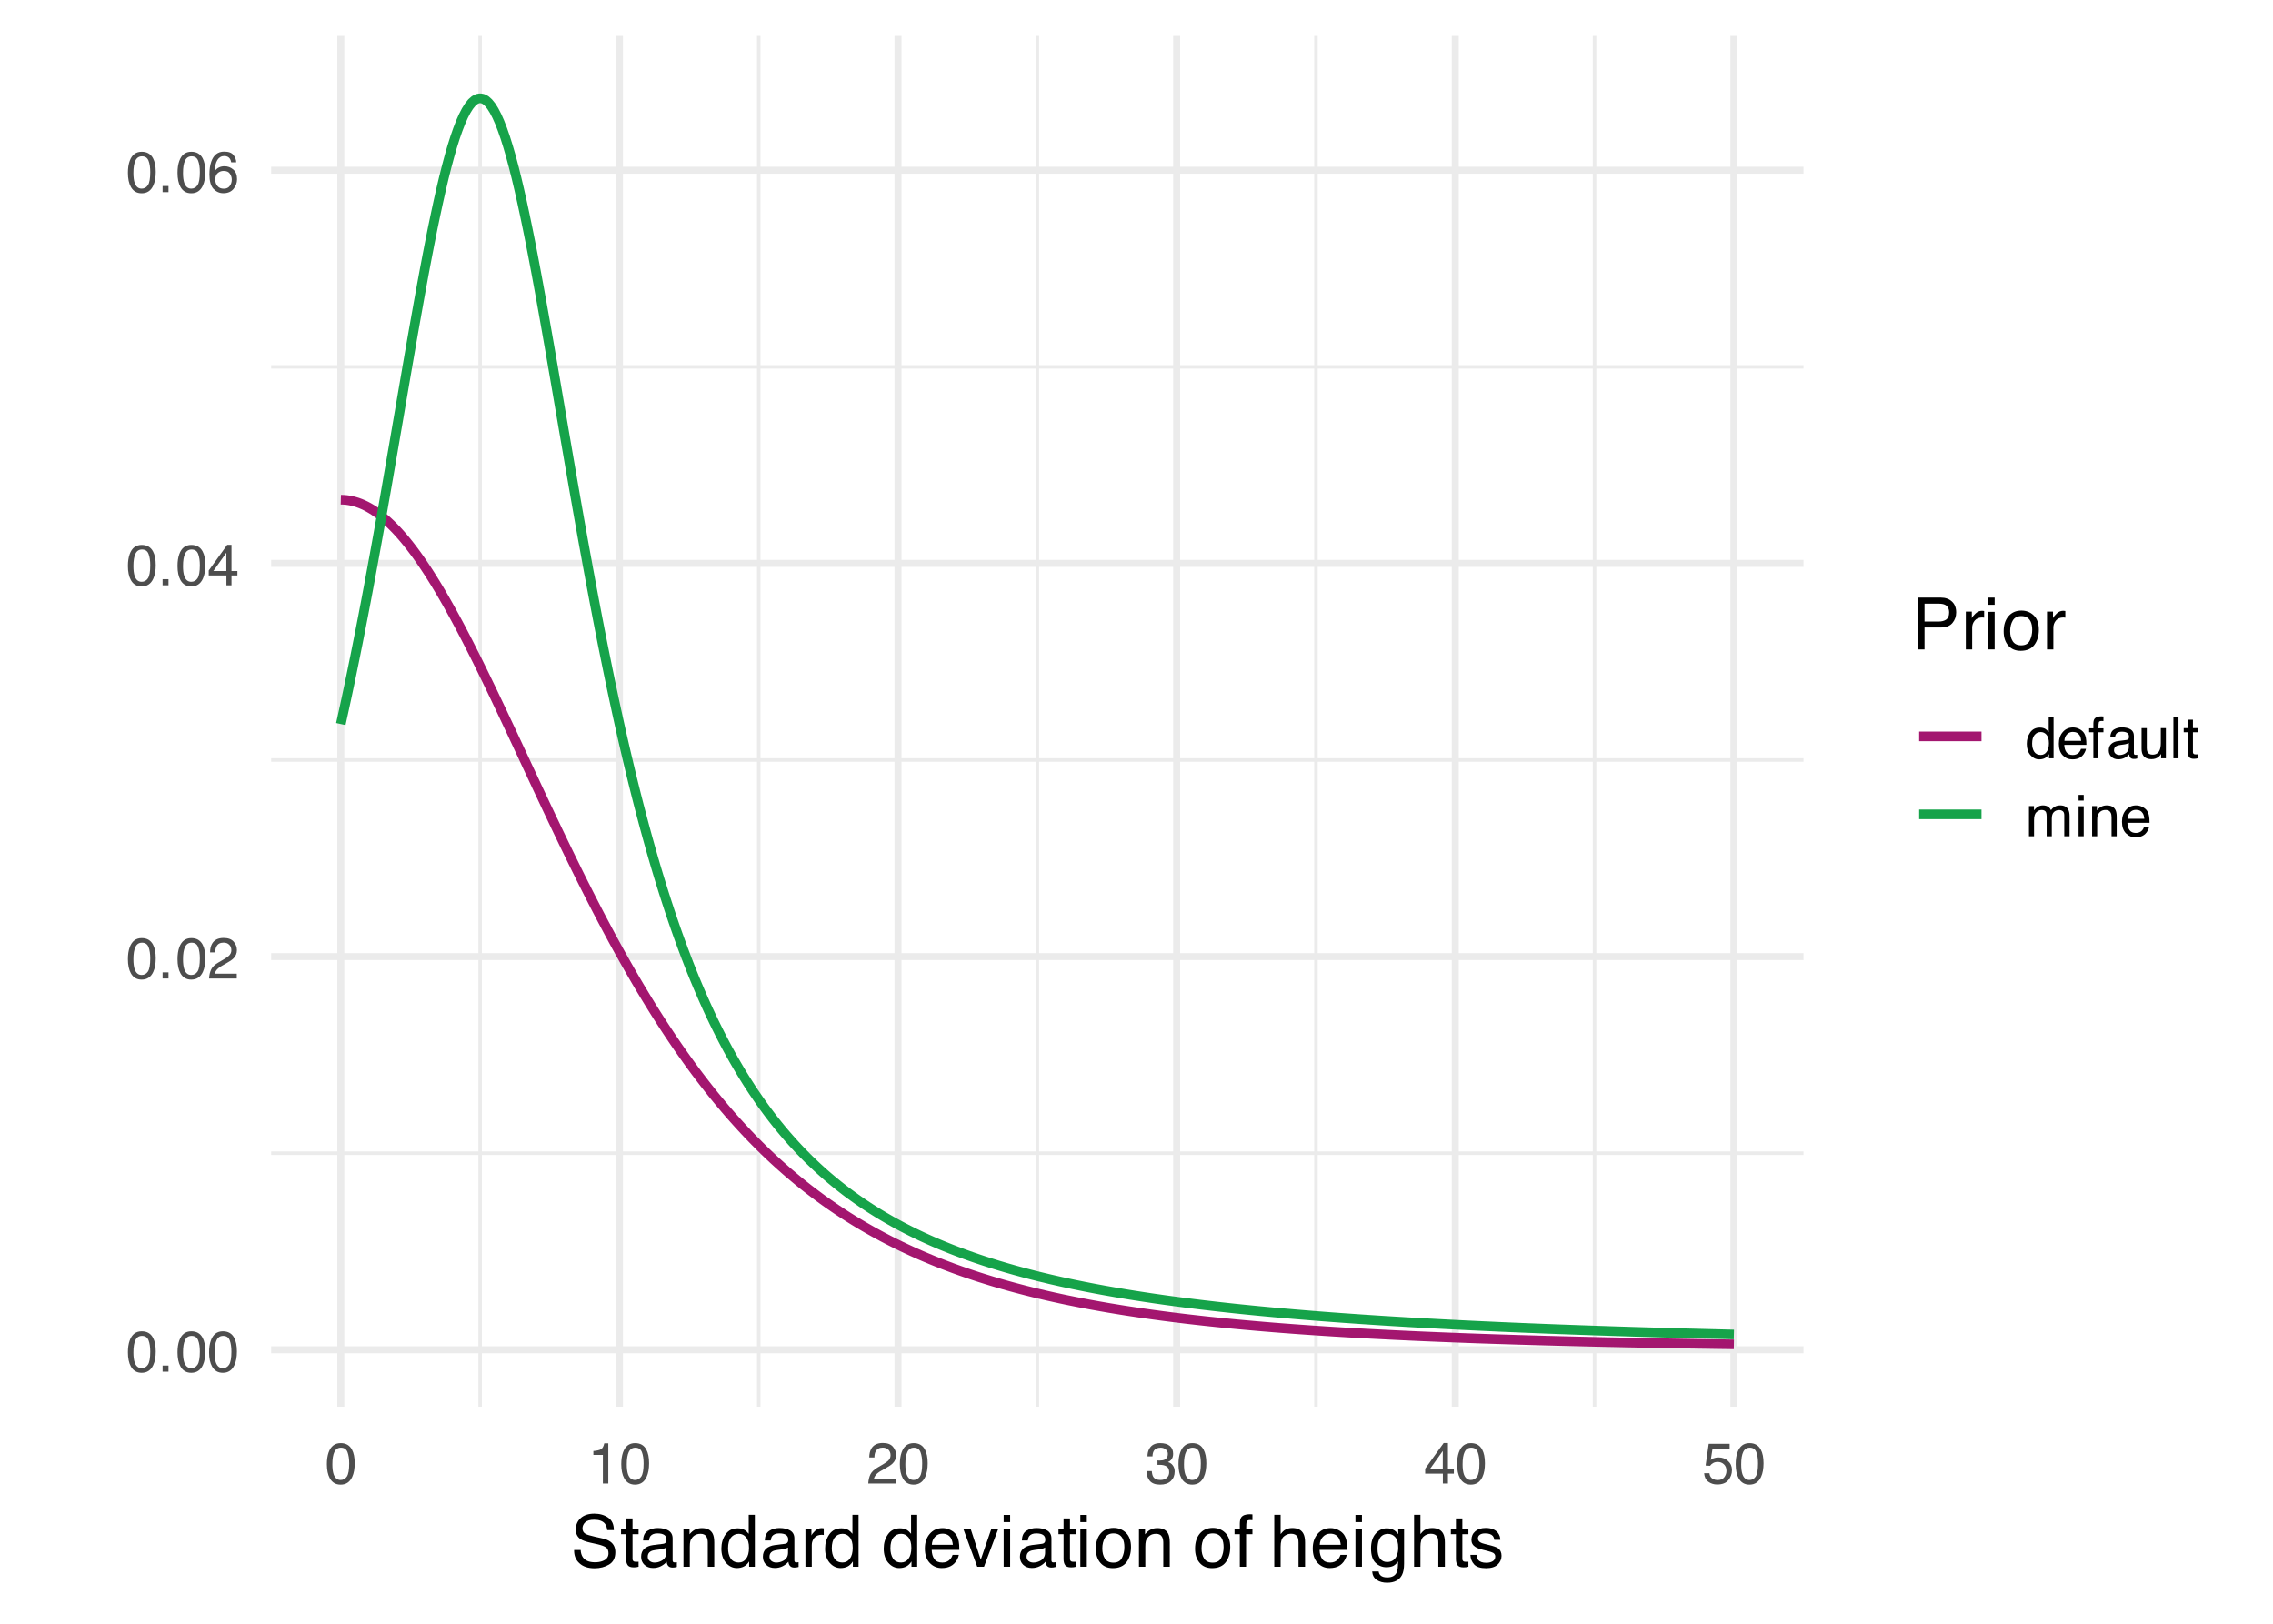 <?xml version="1.0" encoding="UTF-8"?>
<svg xmlns="http://www.w3.org/2000/svg" xmlns:xlink="http://www.w3.org/1999/xlink" width="504" height="360" viewBox="0 0 504 360">
<defs>
<g>
<g id="glyph-0-0">
<path d="M 0.406 0 L 0.406 -9.172 L 7.703 -9.172 L 7.703 0 Z M 6.547 -1.156 L 6.547 -8.031 L 1.562 -8.031 L 1.562 -1.156 Z M 6.547 -1.156 "/>
</g>
<g id="glyph-0-1">
<path d="M 3.469 -8.953 C 4.625 -8.953 5.457 -8.473 5.969 -7.516 C 6.375 -6.773 6.578 -5.766 6.578 -4.484 C 6.578 -3.266 6.395 -2.258 6.031 -1.469 C 5.508 -0.32 4.648 0.25 3.453 0.25 C 2.379 0.25 1.582 -0.219 1.062 -1.156 C 0.625 -1.938 0.406 -2.984 0.406 -4.297 C 0.406 -5.305 0.535 -6.176 0.797 -6.906 C 1.285 -8.27 2.176 -8.953 3.469 -8.953 Z M 3.453 -0.781 C 4.035 -0.781 4.5 -1.035 4.844 -1.547 C 5.188 -2.066 5.359 -3.031 5.359 -4.438 C 5.359 -5.457 5.234 -6.297 4.984 -6.953 C 4.734 -7.609 4.25 -7.938 3.531 -7.938 C 2.863 -7.938 2.379 -7.625 2.078 -7 C 1.773 -6.375 1.625 -5.457 1.625 -4.25 C 1.625 -3.332 1.719 -2.598 1.906 -2.047 C 2.207 -1.203 2.723 -0.781 3.453 -0.781 Z M 3.453 -0.781 "/>
</g>
<g id="glyph-0-2">
<path d="M 1.094 -1.359 L 2.406 -1.359 L 2.406 0 L 1.094 0 Z M 1.094 -1.359 "/>
</g>
<g id="glyph-0-3">
<path d="M 0.406 0 C 0.445 -0.77 0.602 -1.441 0.875 -2.016 C 1.156 -2.586 1.695 -3.102 2.5 -3.562 L 3.703 -4.266 C 4.234 -4.578 4.609 -4.844 4.828 -5.062 C 5.172 -5.406 5.344 -5.801 5.344 -6.25 C 5.344 -6.77 5.188 -7.18 4.875 -7.484 C 4.562 -7.797 4.145 -7.953 3.625 -7.953 C 2.852 -7.953 2.32 -7.66 2.031 -7.078 C 1.863 -6.766 1.773 -6.332 1.766 -5.781 L 0.625 -5.781 C 0.633 -6.551 0.773 -7.18 1.047 -7.672 C 1.535 -8.547 2.395 -8.984 3.625 -8.984 C 4.656 -8.984 5.406 -8.703 5.875 -8.141 C 6.344 -7.586 6.578 -6.973 6.578 -6.297 C 6.578 -5.578 6.328 -4.969 5.828 -4.469 C 5.535 -4.164 5.016 -3.805 4.266 -3.391 L 3.406 -2.906 C 3 -2.688 2.676 -2.473 2.438 -2.266 C 2.02 -1.898 1.758 -1.5 1.656 -1.062 L 6.547 -1.062 L 6.547 0 Z M 0.406 0 "/>
</g>
<g id="glyph-0-4">
<path d="M 4.234 -3.172 L 4.234 -7.219 L 1.359 -3.172 Z M 4.25 0 L 4.25 -2.188 L 0.328 -2.188 L 0.328 -3.281 L 4.422 -8.969 L 5.375 -8.969 L 5.375 -3.172 L 6.688 -3.172 L 6.688 -2.188 L 5.375 -2.188 L 5.375 0 Z M 4.25 0 "/>
</g>
<g id="glyph-0-5">
<path d="M 3.75 -8.984 C 4.75 -8.984 5.441 -8.723 5.828 -8.203 C 6.223 -7.68 6.422 -7.148 6.422 -6.609 L 5.312 -6.609 C 5.25 -6.961 5.145 -7.238 5 -7.438 C 4.727 -7.812 4.316 -8 3.766 -8 C 3.129 -8 2.625 -7.707 2.25 -7.125 C 1.883 -6.539 1.68 -5.707 1.641 -4.625 C 1.898 -5.008 2.227 -5.297 2.625 -5.484 C 2.977 -5.648 3.375 -5.734 3.812 -5.734 C 4.562 -5.734 5.211 -5.492 5.766 -5.016 C 6.328 -4.535 6.609 -3.82 6.609 -2.875 C 6.609 -2.062 6.344 -1.336 5.812 -0.703 C 5.289 -0.078 4.539 0.234 3.562 0.234 C 2.727 0.234 2.004 -0.082 1.391 -0.719 C 0.785 -1.352 0.484 -2.426 0.484 -3.938 C 0.484 -5.039 0.617 -5.984 0.891 -6.766 C 1.41 -8.242 2.363 -8.984 3.75 -8.984 Z M 3.656 -0.766 C 4.25 -0.766 4.691 -0.961 4.984 -1.359 C 5.285 -1.766 5.438 -2.238 5.438 -2.781 C 5.438 -3.238 5.301 -3.672 5.031 -4.078 C 4.77 -4.492 4.297 -4.703 3.609 -4.703 C 3.117 -4.703 2.691 -4.539 2.328 -4.219 C 1.961 -3.906 1.781 -3.426 1.781 -2.781 C 1.781 -2.207 1.945 -1.727 2.281 -1.344 C 2.613 -0.957 3.07 -0.766 3.656 -0.766 Z M 3.656 -0.766 "/>
</g>
<g id="glyph-0-6">
<path d="M 1.219 -6.344 L 1.219 -7.203 C 2.031 -7.273 2.598 -7.406 2.922 -7.594 C 3.242 -7.781 3.484 -8.219 3.641 -8.906 L 4.531 -8.906 L 4.531 0 L 3.328 0 L 3.328 -6.344 Z M 1.219 -6.344 "/>
</g>
<g id="glyph-0-7">
<path d="M 3.328 0.25 C 2.266 0.25 1.492 -0.039 1.016 -0.625 C 0.547 -1.207 0.312 -1.914 0.312 -2.75 L 1.484 -2.75 C 1.535 -2.164 1.645 -1.742 1.812 -1.484 C 2.102 -1.016 2.629 -0.781 3.391 -0.781 C 3.984 -0.781 4.457 -0.938 4.812 -1.25 C 5.164 -1.57 5.344 -1.984 5.344 -2.484 C 5.344 -3.098 5.156 -3.523 4.781 -3.766 C 4.406 -4.016 3.883 -4.141 3.219 -4.141 C 3.133 -4.141 3.055 -4.141 2.984 -4.141 C 2.91 -4.141 2.832 -4.133 2.75 -4.125 L 2.75 -5.125 C 2.863 -5.113 2.957 -5.102 3.031 -5.094 C 3.113 -5.094 3.203 -5.094 3.297 -5.094 C 3.723 -5.094 4.07 -5.16 4.344 -5.297 C 4.812 -5.523 5.047 -5.941 5.047 -6.547 C 5.047 -6.984 4.883 -7.32 4.562 -7.562 C 4.25 -7.812 3.883 -7.938 3.469 -7.938 C 2.719 -7.938 2.195 -7.688 1.906 -7.188 C 1.75 -6.906 1.66 -6.516 1.641 -6.016 L 0.531 -6.016 C 0.531 -6.68 0.664 -7.242 0.938 -7.703 C 1.395 -8.535 2.195 -8.953 3.344 -8.953 C 4.258 -8.953 4.969 -8.75 5.469 -8.344 C 5.969 -7.938 6.219 -7.348 6.219 -6.578 C 6.219 -6.035 6.07 -5.594 5.781 -5.25 C 5.594 -5.039 5.352 -4.875 5.062 -4.75 C 5.531 -4.625 5.895 -4.375 6.156 -4 C 6.426 -3.633 6.562 -3.188 6.562 -2.656 C 6.562 -1.801 6.281 -1.102 5.719 -0.562 C 5.156 -0.02 4.359 0.25 3.328 0.25 Z M 3.328 0.25 "/>
</g>
<g id="glyph-0-8">
<path d="M 1.578 -2.281 C 1.648 -1.633 1.945 -1.191 2.469 -0.953 C 2.738 -0.828 3.051 -0.766 3.406 -0.766 C 4.07 -0.766 4.562 -0.973 4.875 -1.391 C 5.195 -1.816 5.359 -2.289 5.359 -2.812 C 5.359 -3.438 5.164 -3.922 4.781 -4.266 C 4.406 -4.609 3.953 -4.781 3.422 -4.781 C 3.035 -4.781 2.703 -4.703 2.422 -4.547 C 2.141 -4.398 1.906 -4.191 1.719 -3.922 L 0.734 -3.984 L 1.422 -8.797 L 6.062 -8.797 L 6.062 -7.703 L 2.266 -7.703 L 1.875 -5.219 C 2.082 -5.383 2.281 -5.504 2.469 -5.578 C 2.801 -5.711 3.188 -5.781 3.625 -5.781 C 4.445 -5.781 5.145 -5.516 5.719 -4.984 C 6.289 -4.461 6.578 -3.797 6.578 -2.984 C 6.578 -2.141 6.312 -1.395 5.781 -0.75 C 5.258 -0.102 4.426 0.219 3.281 0.219 C 2.551 0.219 1.906 0.016 1.344 -0.391 C 0.789 -0.797 0.477 -1.426 0.406 -2.281 Z M 1.578 -2.281 "/>
</g>
<g id="glyph-0-9">
<path d="M 1.531 -3.266 C 1.531 -2.547 1.68 -1.945 1.984 -1.469 C 2.297 -0.988 2.785 -0.75 3.453 -0.75 C 3.973 -0.75 4.398 -0.973 4.734 -1.422 C 5.078 -1.867 5.25 -2.508 5.25 -3.344 C 5.25 -4.188 5.07 -4.812 4.719 -5.219 C 4.375 -5.625 3.945 -5.828 3.438 -5.828 C 2.875 -5.828 2.414 -5.609 2.062 -5.172 C 1.707 -4.742 1.531 -4.109 1.531 -3.266 Z M 3.234 -6.812 C 3.742 -6.812 4.172 -6.703 4.516 -6.484 C 4.711 -6.359 4.941 -6.141 5.203 -5.828 L 5.203 -9.203 L 6.281 -9.203 L 6.281 0 L 5.266 0 L 5.266 -0.938 C 5.004 -0.52 4.691 -0.219 4.328 -0.031 C 3.973 0.145 3.566 0.234 3.109 0.234 C 2.359 0.234 1.707 -0.078 1.156 -0.703 C 0.613 -1.328 0.344 -2.16 0.344 -3.203 C 0.344 -4.18 0.594 -5.023 1.094 -5.734 C 1.594 -6.453 2.305 -6.812 3.234 -6.812 Z M 3.234 -6.812 "/>
</g>
<g id="glyph-0-10">
<path d="M 3.609 -6.844 C 4.086 -6.844 4.547 -6.727 4.984 -6.5 C 5.43 -6.281 5.773 -5.992 6.016 -5.641 C 6.234 -5.305 6.379 -4.914 6.453 -4.469 C 6.523 -4.156 6.562 -3.66 6.562 -2.984 L 1.656 -2.984 C 1.676 -2.305 1.836 -1.758 2.141 -1.344 C 2.441 -0.938 2.906 -0.734 3.531 -0.734 C 4.113 -0.734 4.582 -0.926 4.938 -1.312 C 5.133 -1.539 5.273 -1.801 5.359 -2.094 L 6.469 -2.094 C 6.438 -1.852 6.336 -1.582 6.172 -1.281 C 6.016 -0.977 5.832 -0.727 5.625 -0.531 C 5.281 -0.195 4.859 0.023 4.359 0.141 C 4.086 0.203 3.781 0.234 3.438 0.234 C 2.602 0.234 1.895 -0.066 1.312 -0.672 C 0.738 -1.273 0.453 -2.125 0.453 -3.219 C 0.453 -4.289 0.742 -5.16 1.328 -5.828 C 1.91 -6.504 2.672 -6.844 3.609 -6.844 Z M 5.406 -3.875 C 5.363 -4.363 5.258 -4.754 5.094 -5.047 C 4.781 -5.586 4.266 -5.859 3.547 -5.859 C 3.023 -5.859 2.586 -5.672 2.234 -5.297 C 1.891 -4.93 1.707 -4.457 1.688 -3.875 Z M 3.5 -6.859 Z M 3.5 -6.859 "/>
</g>
<g id="glyph-0-11">
<path d="M 1.109 -7.703 C 1.117 -8.172 1.195 -8.516 1.344 -8.734 C 1.613 -9.117 2.125 -9.312 2.875 -9.312 C 2.938 -9.312 3.004 -9.305 3.078 -9.297 C 3.16 -9.297 3.25 -9.289 3.344 -9.281 L 3.344 -8.266 C 3.227 -8.266 3.145 -8.266 3.094 -8.266 C 3.039 -8.273 2.988 -8.281 2.938 -8.281 C 2.602 -8.281 2.398 -8.191 2.328 -8.016 C 2.266 -7.836 2.234 -7.383 2.234 -6.656 L 3.344 -6.656 L 3.344 -5.781 L 2.219 -5.781 L 2.219 0 L 1.109 0 L 1.109 -5.781 L 0.172 -5.781 L 0.172 -6.656 L 1.109 -6.656 Z M 1.109 -7.703 "/>
</g>
<g id="glyph-0-12">
<path d="M 1.688 -1.781 C 1.688 -1.457 1.805 -1.203 2.047 -1.016 C 2.285 -0.828 2.566 -0.734 2.891 -0.734 C 3.285 -0.734 3.664 -0.82 4.031 -1 C 4.656 -1.312 4.969 -1.812 4.969 -2.5 L 4.969 -3.406 C 4.832 -3.32 4.656 -3.25 4.438 -3.188 C 4.227 -3.125 4.02 -3.082 3.812 -3.062 L 3.125 -2.969 C 2.719 -2.914 2.41 -2.832 2.203 -2.719 C 1.859 -2.52 1.688 -2.207 1.688 -1.781 Z M 4.406 -4.062 C 4.664 -4.094 4.844 -4.195 4.938 -4.375 C 4.977 -4.477 5 -4.625 5 -4.812 C 5 -5.195 4.863 -5.473 4.594 -5.641 C 4.32 -5.816 3.93 -5.906 3.422 -5.906 C 2.836 -5.906 2.422 -5.75 2.172 -5.438 C 2.035 -5.258 1.945 -5 1.906 -4.656 L 0.859 -4.656 C 0.879 -5.477 1.145 -6.051 1.656 -6.375 C 2.176 -6.695 2.773 -6.859 3.453 -6.859 C 4.234 -6.859 4.875 -6.707 5.375 -6.406 C 5.852 -6.102 6.094 -5.633 6.094 -5 L 6.094 -1.156 C 6.094 -1.031 6.117 -0.93 6.172 -0.859 C 6.223 -0.797 6.32 -0.766 6.469 -0.766 C 6.52 -0.766 6.578 -0.766 6.641 -0.766 C 6.703 -0.773 6.77 -0.785 6.844 -0.797 L 6.844 0.031 C 6.664 0.082 6.531 0.113 6.438 0.125 C 6.352 0.133 6.227 0.141 6.062 0.141 C 5.676 0.141 5.395 0.004 5.219 -0.266 C 5.133 -0.41 5.07 -0.617 5.031 -0.891 C 4.801 -0.586 4.473 -0.328 4.047 -0.109 C 3.617 0.109 3.145 0.219 2.625 0.219 C 2 0.219 1.488 0.031 1.094 -0.344 C 0.707 -0.719 0.516 -1.188 0.516 -1.75 C 0.516 -2.375 0.707 -2.859 1.094 -3.203 C 1.477 -3.547 1.988 -3.754 2.625 -3.828 Z M 3.484 -6.859 Z M 3.484 -6.859 "/>
</g>
<g id="glyph-0-13">
<path d="M 1.953 -6.688 L 1.953 -2.25 C 1.953 -1.906 2.004 -1.625 2.109 -1.406 C 2.305 -1.008 2.68 -0.812 3.234 -0.812 C 4.016 -0.812 4.547 -1.16 4.828 -1.859 C 4.984 -2.234 5.062 -2.75 5.062 -3.406 L 5.062 -6.688 L 6.188 -6.688 L 6.188 0 L 5.125 0 L 5.141 -0.984 C 4.992 -0.734 4.812 -0.52 4.594 -0.344 C 4.164 0.008 3.645 0.188 3.031 0.188 C 2.07 0.188 1.422 -0.133 1.078 -0.781 C 0.891 -1.113 0.797 -1.566 0.797 -2.141 L 0.797 -6.688 Z M 3.5 -6.859 Z M 3.5 -6.859 "/>
</g>
<g id="glyph-0-14">
<path d="M 0.859 -9.172 L 1.984 -9.172 L 1.984 0 L 0.859 0 Z M 0.859 -9.172 "/>
</g>
<g id="glyph-0-15">
<path d="M 1.047 -8.562 L 2.188 -8.562 L 2.188 -6.688 L 3.25 -6.688 L 3.25 -5.781 L 2.188 -5.781 L 2.188 -1.406 C 2.188 -1.176 2.266 -1.02 2.422 -0.938 C 2.516 -0.895 2.66 -0.875 2.859 -0.875 C 2.91 -0.875 2.969 -0.875 3.031 -0.875 C 3.094 -0.875 3.164 -0.879 3.25 -0.891 L 3.25 0 C 3.125 0.039 2.988 0.066 2.844 0.078 C 2.707 0.098 2.562 0.109 2.406 0.109 C 1.875 0.109 1.516 -0.023 1.328 -0.297 C 1.141 -0.566 1.047 -0.914 1.047 -1.344 L 1.047 -5.781 L 0.141 -5.781 L 0.141 -6.688 L 1.047 -6.688 Z M 1.047 -8.562 "/>
</g>
<g id="glyph-0-16">
<path d="M 0.828 -6.688 L 1.938 -6.688 L 1.938 -5.75 C 2.207 -6.07 2.445 -6.305 2.656 -6.453 C 3.031 -6.711 3.453 -6.844 3.922 -6.844 C 4.453 -6.844 4.883 -6.711 5.219 -6.453 C 5.395 -6.297 5.562 -6.07 5.719 -5.781 C 5.969 -6.145 6.258 -6.41 6.594 -6.578 C 6.926 -6.754 7.305 -6.844 7.734 -6.844 C 8.629 -6.844 9.238 -6.52 9.562 -5.875 C 9.738 -5.52 9.828 -5.047 9.828 -4.453 L 9.828 0 L 8.656 0 L 8.656 -4.656 C 8.656 -5.094 8.539 -5.395 8.312 -5.562 C 8.094 -5.727 7.828 -5.812 7.516 -5.812 C 7.066 -5.812 6.68 -5.664 6.359 -5.375 C 6.047 -5.082 5.891 -4.586 5.891 -3.891 L 5.891 0 L 4.75 0 L 4.75 -4.375 C 4.75 -4.82 4.695 -5.148 4.594 -5.359 C 4.414 -5.672 4.094 -5.828 3.625 -5.828 C 3.207 -5.828 2.82 -5.66 2.469 -5.328 C 2.125 -5.004 1.953 -4.41 1.953 -3.547 L 1.953 0 L 0.828 0 Z M 0.828 -6.688 "/>
</g>
<g id="glyph-0-17">
<path d="M 0.828 -6.656 L 1.969 -6.656 L 1.969 0 L 0.828 0 Z M 0.828 -9.172 L 1.969 -9.172 L 1.969 -7.906 L 0.828 -7.906 Z M 0.828 -9.172 "/>
</g>
<g id="glyph-0-18">
<path d="M 0.828 -6.688 L 1.891 -6.688 L 1.891 -5.75 C 2.211 -6.133 2.551 -6.41 2.906 -6.578 C 3.258 -6.754 3.648 -6.844 4.078 -6.844 C 5.023 -6.844 5.664 -6.508 6 -5.844 C 6.188 -5.488 6.281 -4.973 6.281 -4.297 L 6.281 0 L 5.141 0 L 5.141 -4.219 C 5.141 -4.625 5.078 -4.953 4.953 -5.203 C 4.754 -5.617 4.395 -5.828 3.875 -5.828 C 3.602 -5.828 3.383 -5.801 3.219 -5.75 C 2.906 -5.656 2.633 -5.473 2.406 -5.203 C 2.219 -4.984 2.094 -4.754 2.031 -4.516 C 1.977 -4.273 1.953 -3.938 1.953 -3.5 L 1.953 0 L 0.828 0 Z M 3.469 -6.859 Z M 3.469 -6.859 "/>
</g>
<g id="glyph-1-0">
<path d="M 0.516 0 L 0.516 -11.484 L 9.625 -11.484 L 9.625 0 Z M 8.188 -1.438 L 8.188 -10.047 L 1.953 -10.047 L 1.953 -1.438 Z M 8.188 -1.438 "/>
</g>
<g id="glyph-1-1">
<path d="M 2.234 -3.703 C 2.273 -3.055 2.43 -2.531 2.703 -2.125 C 3.211 -1.363 4.117 -0.984 5.422 -0.984 C 6.004 -0.984 6.535 -1.066 7.016 -1.234 C 7.941 -1.555 8.406 -2.133 8.406 -2.969 C 8.406 -3.594 8.211 -4.035 7.828 -4.297 C 7.43 -4.555 6.812 -4.785 5.969 -4.984 L 4.406 -5.328 C 3.395 -5.555 2.676 -5.812 2.25 -6.094 C 1.52 -6.57 1.156 -7.285 1.156 -8.234 C 1.156 -9.266 1.508 -10.109 2.219 -10.766 C 2.938 -11.43 3.953 -11.766 5.266 -11.766 C 6.461 -11.766 7.484 -11.473 8.328 -10.891 C 9.172 -10.316 9.594 -9.391 9.594 -8.109 L 8.125 -8.109 C 8.051 -8.723 7.883 -9.195 7.625 -9.531 C 7.156 -10.125 6.352 -10.422 5.219 -10.422 C 4.301 -10.422 3.641 -10.227 3.234 -9.844 C 2.836 -9.457 2.641 -9.008 2.641 -8.5 C 2.641 -7.938 2.875 -7.523 3.344 -7.266 C 3.645 -7.098 4.336 -6.891 5.422 -6.641 L 7.031 -6.281 C 7.812 -6.102 8.41 -5.859 8.828 -5.547 C 9.555 -5.016 9.922 -4.238 9.922 -3.219 C 9.922 -1.945 9.457 -1.035 8.531 -0.484 C 7.613 0.066 6.539 0.344 5.312 0.344 C 3.883 0.344 2.77 -0.023 1.969 -0.766 C 1.156 -1.484 0.758 -2.461 0.781 -3.703 Z M 5.375 -11.797 Z M 5.375 -11.797 "/>
</g>
<g id="glyph-1-2">
<path d="M 1.312 -10.703 L 2.734 -10.703 L 2.734 -8.375 L 4.078 -8.375 L 4.078 -7.219 L 2.734 -7.219 L 2.734 -1.766 C 2.734 -1.473 2.832 -1.273 3.031 -1.172 C 3.145 -1.117 3.328 -1.094 3.578 -1.094 C 3.648 -1.094 3.723 -1.094 3.797 -1.094 C 3.879 -1.094 3.973 -1.098 4.078 -1.109 L 4.078 0 C 3.91 0.051 3.738 0.086 3.562 0.109 C 3.395 0.129 3.207 0.141 3 0.141 C 2.344 0.141 1.895 -0.023 1.656 -0.359 C 1.426 -0.703 1.312 -1.145 1.312 -1.688 L 1.312 -7.219 L 0.188 -7.219 L 0.188 -8.375 L 1.312 -8.375 Z M 1.312 -10.703 "/>
</g>
<g id="glyph-1-3">
<path d="M 2.109 -2.234 C 2.109 -1.828 2.254 -1.504 2.547 -1.266 C 2.848 -1.035 3.203 -0.922 3.609 -0.922 C 4.109 -0.922 4.586 -1.035 5.047 -1.266 C 5.828 -1.641 6.219 -2.258 6.219 -3.125 L 6.219 -4.266 C 6.051 -4.148 5.832 -4.055 5.562 -3.984 C 5.289 -3.91 5.023 -3.859 4.766 -3.828 L 3.906 -3.719 C 3.395 -3.656 3.016 -3.551 2.766 -3.406 C 2.328 -3.156 2.109 -2.766 2.109 -2.234 Z M 5.516 -5.078 C 5.836 -5.117 6.055 -5.254 6.172 -5.484 C 6.234 -5.609 6.266 -5.785 6.266 -6.016 C 6.266 -6.492 6.094 -6.844 5.75 -7.062 C 5.406 -7.281 4.914 -7.391 4.281 -7.391 C 3.551 -7.391 3.031 -7.191 2.719 -6.797 C 2.551 -6.578 2.441 -6.25 2.391 -5.812 L 1.078 -5.812 C 1.098 -6.844 1.43 -7.562 2.078 -7.969 C 2.723 -8.375 3.469 -8.578 4.312 -8.578 C 5.301 -8.578 6.102 -8.391 6.719 -8.016 C 7.32 -7.641 7.625 -7.055 7.625 -6.266 L 7.625 -1.438 C 7.625 -1.289 7.656 -1.172 7.719 -1.078 C 7.781 -0.992 7.906 -0.953 8.094 -0.953 C 8.156 -0.953 8.223 -0.957 8.297 -0.969 C 8.379 -0.977 8.469 -0.988 8.562 -1 L 8.562 0.047 C 8.344 0.109 8.176 0.145 8.062 0.156 C 7.945 0.176 7.789 0.188 7.594 0.188 C 7.102 0.188 6.75 0.008 6.531 -0.344 C 6.414 -0.52 6.336 -0.773 6.297 -1.109 C 6.004 -0.734 5.586 -0.406 5.047 -0.125 C 4.516 0.145 3.926 0.281 3.281 0.281 C 2.508 0.281 1.875 0.047 1.375 -0.422 C 0.883 -0.898 0.641 -1.492 0.641 -2.203 C 0.641 -2.973 0.879 -3.57 1.359 -4 C 1.848 -4.426 2.488 -4.691 3.281 -4.797 Z M 4.359 -8.578 Z M 4.359 -8.578 "/>
</g>
<g id="glyph-1-4">
<path d="M 1.031 -8.375 L 2.375 -8.375 L 2.375 -7.188 C 2.77 -7.676 3.188 -8.023 3.625 -8.234 C 4.07 -8.453 4.566 -8.562 5.109 -8.562 C 6.297 -8.562 7.098 -8.145 7.516 -7.312 C 7.742 -6.863 7.859 -6.219 7.859 -5.375 L 7.859 0 L 6.422 0 L 6.422 -5.281 C 6.422 -5.789 6.348 -6.203 6.203 -6.516 C 5.953 -7.035 5.5 -7.297 4.844 -7.297 C 4.508 -7.297 4.234 -7.258 4.016 -7.188 C 3.629 -7.07 3.289 -6.844 3 -6.5 C 2.77 -6.227 2.617 -5.941 2.547 -5.641 C 2.473 -5.348 2.438 -4.93 2.438 -4.391 L 2.438 0 L 1.031 0 Z M 4.344 -8.578 Z M 4.344 -8.578 "/>
</g>
<g id="glyph-1-5">
<path d="M 1.922 -4.094 C 1.922 -3.195 2.109 -2.445 2.484 -1.844 C 2.867 -1.238 3.484 -0.938 4.328 -0.938 C 4.973 -0.938 5.504 -1.211 5.922 -1.766 C 6.348 -2.328 6.562 -3.133 6.562 -4.188 C 6.562 -5.238 6.344 -6.02 5.906 -6.531 C 5.477 -7.039 4.945 -7.297 4.312 -7.297 C 3.602 -7.297 3.023 -7.023 2.578 -6.484 C 2.141 -5.941 1.922 -5.145 1.922 -4.094 Z M 4.047 -8.516 C 4.68 -8.516 5.219 -8.379 5.656 -8.109 C 5.906 -7.953 6.188 -7.68 6.5 -7.297 L 6.5 -11.516 L 7.859 -11.516 L 7.859 0 L 6.594 0 L 6.594 -1.172 C 6.258 -0.648 5.867 -0.273 5.422 -0.047 C 4.973 0.18 4.461 0.297 3.891 0.297 C 2.953 0.297 2.141 -0.094 1.453 -0.875 C 0.773 -1.664 0.438 -2.711 0.438 -4.016 C 0.438 -5.234 0.75 -6.285 1.375 -7.172 C 2 -8.066 2.891 -8.516 4.047 -8.516 Z M 4.047 -8.516 "/>
</g>
<g id="glyph-1-6">
<path d="M 1.078 -8.375 L 2.406 -8.375 L 2.406 -6.922 C 2.52 -7.203 2.789 -7.547 3.219 -7.953 C 3.645 -8.359 4.133 -8.562 4.688 -8.562 C 4.719 -8.562 4.766 -8.555 4.828 -8.547 C 4.891 -8.547 4.992 -8.535 5.141 -8.516 L 5.141 -7.031 C 5.055 -7.051 4.977 -7.062 4.906 -7.062 C 4.844 -7.07 4.77 -7.078 4.688 -7.078 C 3.977 -7.078 3.43 -6.848 3.047 -6.391 C 2.672 -5.93 2.484 -5.406 2.484 -4.812 L 2.484 0 L 1.078 0 Z M 1.078 -8.375 "/>
</g>
<g id="glyph-1-7">
</g>
<g id="glyph-1-8">
<path d="M 4.516 -8.562 C 5.109 -8.562 5.68 -8.422 6.234 -8.141 C 6.797 -7.859 7.223 -7.5 7.516 -7.062 C 7.797 -6.633 7.984 -6.141 8.078 -5.578 C 8.16 -5.191 8.203 -4.578 8.203 -3.734 L 2.078 -3.734 C 2.098 -2.891 2.297 -2.207 2.672 -1.688 C 3.047 -1.176 3.629 -0.922 4.422 -0.922 C 5.148 -0.922 5.734 -1.164 6.172 -1.656 C 6.422 -1.938 6.598 -2.258 6.703 -2.625 L 8.094 -2.625 C 8.051 -2.32 7.926 -1.977 7.719 -1.594 C 7.52 -1.219 7.289 -0.91 7.031 -0.672 C 6.602 -0.254 6.078 0.023 5.453 0.172 C 5.109 0.254 4.723 0.297 4.297 0.297 C 3.254 0.297 2.367 -0.082 1.641 -0.844 C 0.922 -1.602 0.562 -2.664 0.562 -4.031 C 0.562 -5.375 0.926 -6.461 1.656 -7.297 C 2.383 -8.141 3.336 -8.562 4.516 -8.562 Z M 6.766 -4.859 C 6.703 -5.461 6.566 -5.945 6.359 -6.312 C 5.973 -6.988 5.332 -7.328 4.438 -7.328 C 3.789 -7.328 3.25 -7.094 2.812 -6.625 C 2.375 -6.164 2.141 -5.578 2.109 -4.859 Z M 4.391 -8.578 Z M 4.391 -8.578 "/>
</g>
<g id="glyph-1-9">
<path d="M 1.719 -8.375 L 3.953 -1.562 L 6.297 -8.375 L 7.828 -8.375 L 4.672 0 L 3.172 0 L 0.094 -8.375 Z M 1.719 -8.375 "/>
</g>
<g id="glyph-1-10">
<path d="M 1.031 -8.328 L 2.469 -8.328 L 2.469 0 L 1.031 0 Z M 1.031 -11.484 L 2.469 -11.484 L 2.469 -9.891 L 1.031 -9.891 Z M 1.031 -11.484 "/>
</g>
<g id="glyph-1-11">
<path d="M 4.359 -0.906 C 5.285 -0.906 5.922 -1.258 6.266 -1.969 C 6.617 -2.676 6.797 -3.461 6.797 -4.328 C 6.797 -5.109 6.672 -5.742 6.422 -6.234 C 6.023 -7.004 5.344 -7.391 4.375 -7.391 C 3.508 -7.391 2.879 -7.062 2.484 -6.406 C 2.098 -5.75 1.906 -4.957 1.906 -4.031 C 1.906 -3.133 2.098 -2.391 2.484 -1.797 C 2.879 -1.203 3.504 -0.906 4.359 -0.906 Z M 4.406 -8.609 C 5.488 -8.609 6.398 -8.25 7.141 -7.531 C 7.891 -6.812 8.266 -5.754 8.266 -4.359 C 8.266 -3.016 7.938 -1.898 7.281 -1.016 C 6.625 -0.129 5.602 0.312 4.219 0.312 C 3.07 0.312 2.16 -0.078 1.484 -0.859 C 0.805 -1.641 0.469 -2.688 0.469 -4 C 0.469 -5.406 0.82 -6.523 1.531 -7.359 C 2.25 -8.191 3.207 -8.609 4.406 -8.609 Z M 4.359 -8.578 Z M 4.359 -8.578 "/>
</g>
<g id="glyph-1-12">
<path d="M 1.391 -9.641 C 1.41 -10.223 1.508 -10.648 1.688 -10.922 C 2.02 -11.398 2.656 -11.641 3.594 -11.641 C 3.676 -11.641 3.766 -11.633 3.859 -11.625 C 3.953 -11.625 4.062 -11.617 4.188 -11.609 L 4.188 -10.328 C 4.039 -10.336 3.93 -10.344 3.859 -10.344 C 3.797 -10.352 3.738 -10.359 3.688 -10.359 C 3.258 -10.359 3.004 -10.242 2.922 -10.016 C 2.836 -9.797 2.797 -9.234 2.797 -8.328 L 4.188 -8.328 L 4.188 -7.219 L 2.781 -7.219 L 2.781 0 L 1.391 0 L 1.391 -7.219 L 0.219 -7.219 L 0.219 -8.328 L 1.391 -8.328 Z M 1.391 -9.641 "/>
</g>
<g id="glyph-1-13">
<path d="M 1.031 -11.516 L 2.438 -11.516 L 2.438 -7.234 C 2.77 -7.66 3.07 -7.957 3.344 -8.125 C 3.789 -8.426 4.352 -8.578 5.031 -8.578 C 6.25 -8.578 7.07 -8.148 7.5 -7.297 C 7.738 -6.836 7.859 -6.195 7.859 -5.375 L 7.859 0 L 6.406 0 L 6.406 -5.281 C 6.406 -5.895 6.328 -6.344 6.172 -6.625 C 5.922 -7.082 5.441 -7.312 4.734 -7.312 C 4.148 -7.312 3.617 -7.109 3.141 -6.703 C 2.672 -6.305 2.438 -5.551 2.438 -4.438 L 2.438 0 L 1.031 0 Z M 1.031 -11.516 "/>
</g>
<g id="glyph-1-14">
<path d="M 3.984 -8.516 C 4.641 -8.516 5.211 -8.352 5.703 -8.031 C 5.973 -7.852 6.242 -7.586 6.516 -7.234 L 6.516 -8.297 L 7.812 -8.297 L 7.812 -0.688 C 7.812 0.383 7.656 1.227 7.344 1.844 C 6.758 2.977 5.66 3.547 4.047 3.547 C 3.141 3.547 2.379 3.344 1.766 2.938 C 1.148 2.531 0.805 1.898 0.734 1.047 L 2.172 1.047 C 2.234 1.422 2.367 1.707 2.578 1.906 C 2.891 2.219 3.391 2.375 4.078 2.375 C 5.148 2.375 5.852 1.992 6.188 1.234 C 6.383 0.785 6.477 -0.016 6.469 -1.172 C 6.188 -0.742 5.848 -0.422 5.453 -0.203 C 5.055 0.004 4.531 0.109 3.875 0.109 C 2.969 0.109 2.176 -0.211 1.5 -0.859 C 0.82 -1.504 0.484 -2.57 0.484 -4.062 C 0.484 -5.457 0.82 -6.547 1.5 -7.328 C 2.188 -8.117 3.016 -8.516 3.984 -8.516 Z M 6.516 -4.219 C 6.516 -5.258 6.301 -6.031 5.875 -6.531 C 5.445 -7.031 4.906 -7.281 4.25 -7.281 C 3.258 -7.281 2.582 -6.816 2.219 -5.891 C 2.02 -5.391 1.922 -4.738 1.922 -3.938 C 1.922 -3 2.113 -2.281 2.5 -1.781 C 2.883 -1.289 3.398 -1.047 4.047 -1.047 C 5.055 -1.047 5.766 -1.504 6.172 -2.422 C 6.398 -2.93 6.516 -3.531 6.516 -4.219 Z M 4.156 -8.578 Z M 4.156 -8.578 "/>
</g>
<g id="glyph-1-15">
<path d="M 1.875 -2.625 C 1.914 -2.156 2.031 -1.797 2.219 -1.547 C 2.57 -1.098 3.188 -0.875 4.062 -0.875 C 4.582 -0.875 5.039 -0.984 5.438 -1.203 C 5.832 -1.43 6.031 -1.785 6.031 -2.266 C 6.031 -2.617 5.875 -2.891 5.562 -3.078 C 5.352 -3.191 4.953 -3.328 4.359 -3.484 L 3.234 -3.766 C 2.523 -3.941 2 -4.141 1.656 -4.359 C 1.051 -4.734 0.75 -5.258 0.75 -5.938 C 0.75 -6.727 1.035 -7.367 1.609 -7.859 C 2.18 -8.348 2.945 -8.594 3.906 -8.594 C 5.164 -8.594 6.078 -8.223 6.641 -7.484 C 6.984 -7.016 7.148 -6.508 7.141 -5.969 L 5.812 -5.969 C 5.789 -6.281 5.68 -6.566 5.484 -6.828 C 5.16 -7.203 4.598 -7.391 3.797 -7.391 C 3.266 -7.391 2.863 -7.285 2.594 -7.078 C 2.32 -6.879 2.188 -6.613 2.188 -6.281 C 2.188 -5.914 2.363 -5.625 2.719 -5.406 C 2.926 -5.27 3.234 -5.156 3.641 -5.062 L 4.578 -4.828 C 5.586 -4.586 6.266 -4.352 6.609 -4.125 C 7.148 -3.758 7.422 -3.191 7.422 -2.422 C 7.422 -1.68 7.141 -1.035 6.578 -0.484 C 6.016 0.055 5.156 0.328 4 0.328 C 2.75 0.328 1.863 0.047 1.344 -0.516 C 0.832 -1.086 0.555 -1.789 0.516 -2.625 Z M 3.953 -8.578 Z M 3.953 -8.578 "/>
</g>
<g id="glyph-1-16">
<path d="M 1.375 -11.484 L 6.531 -11.484 C 7.551 -11.484 8.375 -11.191 9 -10.609 C 9.625 -10.035 9.938 -9.227 9.938 -8.188 C 9.938 -7.289 9.656 -6.508 9.094 -5.844 C 8.539 -5.188 7.688 -4.859 6.531 -4.859 L 2.922 -4.859 L 2.922 0 L 1.375 0 Z M 8.375 -8.188 C 8.375 -9.031 8.062 -9.602 7.438 -9.906 C 7.094 -10.062 6.617 -10.141 6.016 -10.141 L 2.922 -10.141 L 2.922 -6.172 L 6.016 -6.172 C 6.711 -6.172 7.281 -6.316 7.719 -6.609 C 8.156 -6.91 8.375 -7.438 8.375 -8.188 Z M 8.375 -8.188 "/>
</g>
</g>
<clipPath id="clip-0">
<path clip-rule="nonzero" d="M 60.129 255 L 399.898 255 L 399.898 257 L 60.129 257 Z M 60.129 255 "/>
</clipPath>
<clipPath id="clip-1">
<path clip-rule="nonzero" d="M 60.129 168 L 399.898 168 L 399.898 169 L 60.129 169 Z M 60.129 168 "/>
</clipPath>
<clipPath id="clip-2">
<path clip-rule="nonzero" d="M 60.129 80 L 399.898 80 L 399.898 82 L 60.129 82 Z M 60.129 80 "/>
</clipPath>
<clipPath id="clip-3">
<path clip-rule="nonzero" d="M 106 7.969 L 107 7.969 L 107 311.871 L 106 311.871 Z M 106 7.969 "/>
</clipPath>
<clipPath id="clip-4">
<path clip-rule="nonzero" d="M 167 7.969 L 169 7.969 L 169 311.871 L 167 311.871 Z M 167 7.969 "/>
</clipPath>
<clipPath id="clip-5">
<path clip-rule="nonzero" d="M 229 7.969 L 231 7.969 L 231 311.871 L 229 311.871 Z M 229 7.969 "/>
</clipPath>
<clipPath id="clip-6">
<path clip-rule="nonzero" d="M 291 7.969 L 293 7.969 L 293 311.871 L 291 311.871 Z M 291 7.969 "/>
</clipPath>
<clipPath id="clip-7">
<path clip-rule="nonzero" d="M 353 7.969 L 354 7.969 L 354 311.871 L 353 311.871 Z M 353 7.969 "/>
</clipPath>
<clipPath id="clip-8">
<path clip-rule="nonzero" d="M 60.129 298 L 399.898 298 L 399.898 301 L 60.129 301 Z M 60.129 298 "/>
</clipPath>
<clipPath id="clip-9">
<path clip-rule="nonzero" d="M 60.129 211 L 399.898 211 L 399.898 213 L 60.129 213 Z M 60.129 211 "/>
</clipPath>
<clipPath id="clip-10">
<path clip-rule="nonzero" d="M 60.129 124 L 399.898 124 L 399.898 126 L 60.129 126 Z M 60.129 124 "/>
</clipPath>
<clipPath id="clip-11">
<path clip-rule="nonzero" d="M 60.129 36 L 399.898 36 L 399.898 39 L 60.129 39 Z M 60.129 36 "/>
</clipPath>
<clipPath id="clip-12">
<path clip-rule="nonzero" d="M 74 7.969 L 77 7.969 L 77 311.871 L 74 311.871 Z M 74 7.969 "/>
</clipPath>
<clipPath id="clip-13">
<path clip-rule="nonzero" d="M 136 7.969 L 139 7.969 L 139 311.871 L 136 311.871 Z M 136 7.969 "/>
</clipPath>
<clipPath id="clip-14">
<path clip-rule="nonzero" d="M 198 7.969 L 200 7.969 L 200 311.871 L 198 311.871 Z M 198 7.969 "/>
</clipPath>
<clipPath id="clip-15">
<path clip-rule="nonzero" d="M 260 7.969 L 262 7.969 L 262 311.871 L 260 311.871 Z M 260 7.969 "/>
</clipPath>
<clipPath id="clip-16">
<path clip-rule="nonzero" d="M 321 7.969 L 324 7.969 L 324 311.871 L 321 311.871 Z M 321 7.969 "/>
</clipPath>
<clipPath id="clip-17">
<path clip-rule="nonzero" d="M 383 7.969 L 386 7.969 L 386 311.871 L 383 311.871 Z M 383 7.969 "/>
</clipPath>
</defs>
<rect x="-50.4" y="-36" width="604.8" height="432" fill="rgb(100%, 100%, 100%)" fill-opacity="1"/>
<g clip-path="url(#clip-0)">
<path fill="none" stroke-width="0.776" stroke-linecap="butt" stroke-linejoin="round" stroke="rgb(92.157%, 92.157%, 92.157%)" stroke-opacity="1" stroke-miterlimit="10" d="M 60.129 255.672 L 399.898 255.672 "/>
</g>
<g clip-path="url(#clip-1)">
<path fill="none" stroke-width="0.776" stroke-linecap="butt" stroke-linejoin="round" stroke="rgb(92.157%, 92.157%, 92.157%)" stroke-opacity="1" stroke-miterlimit="10" d="M 60.129 168.5 L 399.898 168.5 "/>
</g>
<g clip-path="url(#clip-2)">
<path fill="none" stroke-width="0.776" stroke-linecap="butt" stroke-linejoin="round" stroke="rgb(92.157%, 92.157%, 92.157%)" stroke-opacity="1" stroke-miterlimit="10" d="M 60.129 81.332 L 399.898 81.332 "/>
</g>
<g clip-path="url(#clip-3)">
<path fill="none" stroke-width="0.776" stroke-linecap="butt" stroke-linejoin="round" stroke="rgb(92.157%, 92.157%, 92.157%)" stroke-opacity="1" stroke-miterlimit="10" d="M 106.461 311.871 L 106.461 7.969 "/>
</g>
<g clip-path="url(#clip-4)">
<path fill="none" stroke-width="0.776" stroke-linecap="butt" stroke-linejoin="round" stroke="rgb(92.157%, 92.157%, 92.157%)" stroke-opacity="1" stroke-miterlimit="10" d="M 168.238 311.871 L 168.238 7.969 "/>
</g>
<g clip-path="url(#clip-5)">
<path fill="none" stroke-width="0.776" stroke-linecap="butt" stroke-linejoin="round" stroke="rgb(92.157%, 92.157%, 92.157%)" stroke-opacity="1" stroke-miterlimit="10" d="M 230.016 311.871 L 230.016 7.969 "/>
</g>
<g clip-path="url(#clip-6)">
<path fill="none" stroke-width="0.776" stroke-linecap="butt" stroke-linejoin="round" stroke="rgb(92.157%, 92.157%, 92.157%)" stroke-opacity="1" stroke-miterlimit="10" d="M 291.789 311.871 L 291.789 7.969 "/>
</g>
<g clip-path="url(#clip-7)">
<path fill="none" stroke-width="0.776" stroke-linecap="butt" stroke-linejoin="round" stroke="rgb(92.157%, 92.157%, 92.157%)" stroke-opacity="1" stroke-miterlimit="10" d="M 353.566 311.871 L 353.566 7.969 "/>
</g>
<g clip-path="url(#clip-8)">
<path fill="none" stroke-width="1.552" stroke-linecap="butt" stroke-linejoin="round" stroke="rgb(92.157%, 92.157%, 92.157%)" stroke-opacity="1" stroke-miterlimit="10" d="M 60.129 299.258 L 399.898 299.258 "/>
</g>
<g clip-path="url(#clip-9)">
<path fill="none" stroke-width="1.552" stroke-linecap="butt" stroke-linejoin="round" stroke="rgb(92.157%, 92.157%, 92.157%)" stroke-opacity="1" stroke-miterlimit="10" d="M 60.129 212.086 L 399.898 212.086 "/>
</g>
<g clip-path="url(#clip-10)">
<path fill="none" stroke-width="1.552" stroke-linecap="butt" stroke-linejoin="round" stroke="rgb(92.157%, 92.157%, 92.157%)" stroke-opacity="1" stroke-miterlimit="10" d="M 60.129 124.914 L 399.898 124.914 "/>
</g>
<g clip-path="url(#clip-11)">
<path fill="none" stroke-width="1.552" stroke-linecap="butt" stroke-linejoin="round" stroke="rgb(92.157%, 92.157%, 92.157%)" stroke-opacity="1" stroke-miterlimit="10" d="M 60.129 37.746 L 399.898 37.746 "/>
</g>
<g clip-path="url(#clip-12)">
<path fill="none" stroke-width="1.552" stroke-linecap="butt" stroke-linejoin="round" stroke="rgb(92.157%, 92.157%, 92.157%)" stroke-opacity="1" stroke-miterlimit="10" d="M 75.574 311.871 L 75.574 7.969 "/>
</g>
<g clip-path="url(#clip-13)">
<path fill="none" stroke-width="1.552" stroke-linecap="butt" stroke-linejoin="round" stroke="rgb(92.157%, 92.157%, 92.157%)" stroke-opacity="1" stroke-miterlimit="10" d="M 137.348 311.871 L 137.348 7.969 "/>
</g>
<g clip-path="url(#clip-14)">
<path fill="none" stroke-width="1.552" stroke-linecap="butt" stroke-linejoin="round" stroke="rgb(92.157%, 92.157%, 92.157%)" stroke-opacity="1" stroke-miterlimit="10" d="M 199.125 311.871 L 199.125 7.969 "/>
</g>
<g clip-path="url(#clip-15)">
<path fill="none" stroke-width="1.552" stroke-linecap="butt" stroke-linejoin="round" stroke="rgb(92.157%, 92.157%, 92.157%)" stroke-opacity="1" stroke-miterlimit="10" d="M 260.902 311.871 L 260.902 7.969 "/>
</g>
<g clip-path="url(#clip-16)">
<path fill="none" stroke-width="1.552" stroke-linecap="butt" stroke-linejoin="round" stroke="rgb(92.157%, 92.157%, 92.157%)" stroke-opacity="1" stroke-miterlimit="10" d="M 322.68 311.871 L 322.68 7.969 "/>
</g>
<g clip-path="url(#clip-17)">
<path fill="none" stroke-width="1.552" stroke-linecap="butt" stroke-linejoin="round" stroke="rgb(92.157%, 92.157%, 92.157%)" stroke-opacity="1" stroke-miterlimit="10" d="M 384.457 311.871 L 384.457 7.969 "/>
</g>
<path fill="none" stroke-width="2.134" stroke-linecap="butt" stroke-linejoin="round" stroke="rgb(63.922%, 8.627%, 43.529%)" stroke-opacity="1" stroke-miterlimit="10" d="M 75.574 110.789 L 76.191 110.805 L 76.809 110.855 L 77.426 110.945 L 78.043 111.066 L 78.66 111.223 L 79.277 111.41 L 79.898 111.637 L 80.516 111.895 L 81.133 112.188 L 81.75 112.516 L 82.367 112.875 L 82.984 113.266 L 83.602 113.691 L 84.223 114.152 L 84.84 114.641 L 85.457 115.16 L 86.074 115.715 L 86.691 116.297 L 87.309 116.914 L 87.926 117.555 L 88.547 118.23 L 89.164 118.93 L 89.781 119.66 L 90.398 120.418 L 91.016 121.203 L 91.633 122.016 L 92.254 122.852 L 92.871 123.715 L 93.488 124.605 L 94.105 125.516 L 94.723 126.449 L 95.34 127.41 L 95.957 128.387 L 96.578 129.391 L 97.195 130.41 L 97.812 131.453 L 98.43 132.516 L 99.047 133.598 L 99.664 134.695 L 100.281 135.809 L 100.902 136.941 L 101.52 138.09 L 102.137 139.25 L 102.754 140.43 L 103.371 141.617 L 103.988 142.82 L 104.605 144.039 L 105.227 145.266 L 105.844 146.504 L 106.461 147.754 L 107.078 149.012 L 107.695 150.277 L 108.312 151.551 L 108.934 152.836 L 109.551 154.125 L 110.168 155.422 L 110.785 156.723 L 111.402 158.027 L 112.637 160.652 L 113.258 161.969 L 113.875 163.289 L 116.961 169.91 L 117.582 171.238 L 118.199 172.559 L 118.816 173.883 L 119.434 175.203 L 120.051 176.52 L 121.285 179.145 L 121.906 180.453 L 122.523 181.758 L 123.141 183.055 L 123.758 184.348 L 124.375 185.637 L 124.992 186.922 L 125.613 188.199 L 126.23 189.469 L 126.848 190.734 L 127.465 191.992 L 128.082 193.242 L 128.699 194.488 L 129.316 195.723 L 129.938 196.949 L 130.555 198.172 L 131.172 199.383 L 131.789 200.586 L 132.406 201.781 L 133.023 202.965 L 133.641 204.145 L 134.262 205.309 L 134.879 206.469 L 135.496 207.617 L 136.113 208.758 L 136.73 209.887 L 137.348 211.004 L 137.965 212.113 L 138.586 213.215 L 139.203 214.305 L 139.82 215.383 L 140.438 216.449 L 141.055 217.508 L 141.672 218.559 L 142.293 219.594 L 142.91 220.621 L 143.527 221.637 L 144.145 222.645 L 144.762 223.641 L 145.379 224.625 L 145.996 225.598 L 146.617 226.562 L 147.234 227.516 L 147.852 228.457 L 148.469 229.387 L 149.086 230.309 L 149.703 231.219 L 150.32 232.121 L 150.941 233.012 L 151.559 233.891 L 152.176 234.758 L 152.793 235.617 L 153.41 236.465 L 154.027 237.301 L 154.645 238.129 L 155.266 238.945 L 155.883 239.754 L 156.5 240.551 L 157.117 241.336 L 157.734 242.113 L 158.352 242.883 L 158.973 243.641 L 159.59 244.387 L 160.207 245.125 L 160.824 245.855 L 161.441 246.574 L 162.059 247.285 L 162.676 247.984 L 163.297 248.676 L 163.914 249.359 L 164.531 250.031 L 165.148 250.695 L 165.766 251.352 L 166.383 251.996 L 167 252.633 L 167.621 253.262 L 168.238 253.883 L 168.855 254.496 L 169.473 255.098 L 170.09 255.695 L 170.707 256.281 L 171.324 256.863 L 171.945 257.434 L 172.562 257.996 L 173.18 258.551 L 173.797 259.098 L 174.414 259.641 L 175.031 260.172 L 175.652 260.695 L 176.27 261.215 L 176.887 261.727 L 177.504 262.23 L 178.121 262.727 L 178.738 263.215 L 179.355 263.695 L 179.977 264.172 L 180.594 264.641 L 181.211 265.102 L 181.828 265.559 L 182.445 266.008 L 183.062 266.449 L 183.68 266.887 L 184.301 267.316 L 184.918 267.742 L 185.535 268.16 L 186.152 268.57 L 186.77 268.977 L 187.387 269.379 L 188.004 269.773 L 188.625 270.16 L 189.242 270.543 L 189.859 270.922 L 190.477 271.293 L 191.094 271.66 L 191.711 272.023 L 192.332 272.379 L 192.949 272.73 L 193.566 273.078 L 194.184 273.418 L 194.801 273.754 L 195.418 274.086 L 196.035 274.414 L 196.656 274.738 L 197.273 275.055 L 197.891 275.367 L 198.508 275.676 L 199.125 275.98 L 199.742 276.281 L 200.359 276.574 L 200.98 276.867 L 202.215 277.438 L 202.832 277.715 L 204.066 278.262 L 204.684 278.527 L 205.305 278.793 L 206.539 279.309 L 207.773 279.809 L 208.391 280.051 L 209.012 280.293 L 209.629 280.531 L 210.246 280.766 L 211.48 281.227 L 212.715 281.672 L 213.336 281.891 L 214.57 282.32 L 215.805 282.734 L 217.039 283.141 L 217.66 283.336 L 218.277 283.531 L 219.512 283.914 L 220.129 284.102 L 220.746 284.285 L 221.363 284.465 L 221.984 284.645 L 222.602 284.824 L 223.836 285.168 L 225.07 285.504 L 225.688 285.668 L 226.309 285.832 L 227.543 286.152 L 228.16 286.305 L 228.777 286.461 L 229.395 286.613 L 230.016 286.762 L 230.633 286.91 L 231.867 287.199 L 232.484 287.34 L 233.102 287.477 L 233.719 287.617 L 234.34 287.75 L 234.957 287.887 L 235.574 288.02 L 236.809 288.277 L 238.043 288.527 L 238.664 288.652 L 239.898 288.895 L 241.75 289.246 L 242.367 289.359 L 242.988 289.469 L 243.605 289.582 L 244.223 289.691 L 244.84 289.797 L 245.457 289.906 L 246.074 290.012 L 246.695 290.113 L 248.547 290.418 L 249.781 290.613 L 250.398 290.707 L 251.02 290.801 L 252.254 290.988 L 254.105 291.258 L 254.723 291.344 L 255.344 291.43 L 255.961 291.516 L 256.578 291.598 L 257.195 291.684 L 257.812 291.766 L 258.43 291.844 L 259.047 291.926 L 259.668 292.004 L 260.285 292.082 L 260.902 292.156 L 261.52 292.234 L 262.754 292.383 L 263.375 292.457 L 265.844 292.738 L 266.461 292.805 L 267.078 292.875 L 267.699 292.941 L 268.316 293.008 L 268.934 293.07 L 269.551 293.137 L 271.402 293.324 L 272.023 293.387 L 272.641 293.445 L 273.258 293.508 L 274.492 293.625 L 275.109 293.68 L 275.727 293.738 L 276.348 293.793 L 278.816 294.012 L 279.434 294.062 L 280.055 294.117 L 282.523 294.32 L 283.141 294.367 L 283.758 294.418 L 284.379 294.465 L 286.848 294.652 L 287.465 294.695 L 288.082 294.742 L 288.703 294.785 L 291.172 294.957 L 291.789 294.996 L 292.406 295.039 L 293.027 295.078 L 293.645 295.121 L 296.113 295.277 L 296.734 295.312 L 297.352 295.352 L 297.969 295.387 L 298.586 295.426 L 300.438 295.531 L 301.059 295.566 L 302.91 295.672 L 303.527 295.703 L 304.145 295.738 L 304.762 295.77 L 305.383 295.801 L 309.086 295.988 L 309.707 296.02 L 310.324 296.047 L 310.941 296.078 L 312.176 296.133 L 312.793 296.164 L 313.414 296.191 L 315.883 296.301 L 316.5 296.324 L 317.117 296.352 L 317.738 296.379 L 318.355 296.402 L 318.973 296.43 L 320.207 296.477 L 320.824 296.504 L 321.441 296.527 L 322.062 296.551 L 325.766 296.691 L 326.387 296.711 L 327.621 296.758 L 328.238 296.777 L 328.855 296.801 L 329.473 296.82 L 330.094 296.84 L 330.711 296.863 L 333.797 296.961 L 334.418 296.98 L 336.887 297.059 L 337.504 297.074 L 338.121 297.094 L 338.742 297.113 L 339.359 297.129 L 339.977 297.148 L 340.594 297.164 L 341.211 297.184 L 341.828 297.199 L 342.445 297.219 L 343.066 297.234 L 344.301 297.266 L 344.918 297.285 L 346.152 297.316 L 346.773 297.332 L 349.859 297.41 L 350.477 297.422 L 351.098 297.438 L 352.332 297.469 L 352.949 297.48 L 354.184 297.512 L 354.801 297.523 L 355.422 297.539 L 356.039 297.551 L 356.656 297.566 L 357.891 297.59 L 358.508 297.605 L 359.125 297.617 L 359.746 297.629 L 360.363 297.645 L 362.832 297.691 L 363.449 297.707 L 364.07 297.719 L 367.156 297.777 L 367.777 297.789 L 368.395 297.797 L 371.48 297.855 L 372.102 297.863 L 373.336 297.887 L 373.953 297.895 L 375.188 297.918 L 375.805 297.926 L 376.426 297.938 L 377.043 297.945 L 377.66 297.957 L 378.277 297.965 L 378.895 297.977 L 379.512 297.984 L 380.129 297.996 L 380.75 298.004 L 381.367 298.012 L 381.984 298.023 L 383.219 298.039 L 383.836 298.051 L 384.457 298.059 "/>
<path fill="none" stroke-width="2.134" stroke-linecap="butt" stroke-linejoin="round" stroke="rgb(8.627%, 63.922%, 29.02%)" stroke-opacity="1" stroke-miterlimit="10" d="M 75.574 160.52 L 76.191 157.719 L 76.809 154.859 L 77.426 151.949 L 78.043 148.98 L 78.66 145.957 L 79.277 142.883 L 79.898 139.754 L 80.516 136.574 L 81.133 133.344 L 81.75 130.066 L 82.367 126.742 L 82.984 123.375 L 83.602 119.965 L 84.223 116.516 L 84.84 113.035 L 85.457 109.52 L 86.074 105.977 L 86.691 102.41 L 87.309 98.828 L 87.926 95.234 L 88.547 91.629 L 89.164 88.027 L 89.781 84.43 L 90.398 80.844 L 91.016 77.277 L 91.633 73.742 L 92.254 70.242 L 92.871 66.789 L 93.488 63.391 L 94.105 60.055 L 94.723 56.797 L 95.34 53.617 L 95.957 50.535 L 96.578 47.559 L 97.195 44.695 L 97.812 41.957 L 98.43 39.352 L 99.047 36.895 L 99.664 34.594 L 100.281 32.457 L 100.902 30.492 L 101.52 28.711 L 102.137 27.117 L 102.754 25.723 L 103.371 24.531 L 103.988 23.547 L 104.605 22.777 L 105.227 22.227 L 105.844 21.895 L 106.461 21.785 L 107.078 21.895 L 107.695 22.227 L 108.312 22.777 L 108.934 23.547 L 109.551 24.531 L 110.168 25.723 L 110.785 27.117 L 111.402 28.711 L 112.02 30.492 L 112.637 32.457 L 113.258 34.594 L 113.875 36.895 L 114.492 39.352 L 115.109 41.957 L 115.727 44.695 L 116.344 47.559 L 116.961 50.535 L 117.582 53.617 L 118.199 56.797 L 118.816 60.055 L 119.434 63.391 L 120.051 66.789 L 120.668 70.242 L 121.285 73.742 L 121.906 77.277 L 122.523 80.844 L 123.141 84.43 L 123.758 88.027 L 124.375 91.629 L 124.992 95.234 L 125.613 98.828 L 126.23 102.41 L 126.848 105.977 L 127.465 109.52 L 128.082 113.035 L 128.699 116.516 L 129.316 119.965 L 129.938 123.375 L 130.555 126.742 L 131.172 130.066 L 131.789 133.344 L 132.406 136.574 L 133.023 139.754 L 133.641 142.883 L 134.262 145.957 L 134.879 148.98 L 135.496 151.949 L 136.113 154.859 L 136.73 157.719 L 137.348 160.52 L 137.965 163.27 L 138.586 165.961 L 139.203 168.594 L 139.82 171.176 L 140.438 173.703 L 141.055 176.176 L 141.672 178.598 L 142.293 180.961 L 142.91 183.277 L 143.527 185.539 L 144.145 187.75 L 144.762 189.914 L 145.379 192.027 L 145.996 194.09 L 146.617 196.109 L 147.234 198.078 L 147.852 200.004 L 148.469 201.887 L 149.086 203.723 L 149.703 205.516 L 150.32 207.27 L 150.941 208.98 L 151.559 210.652 L 152.176 212.285 L 152.793 213.883 L 153.41 215.438 L 154.027 216.961 L 154.645 218.445 L 155.266 219.898 L 155.883 221.316 L 156.5 222.699 L 157.117 224.055 L 157.734 225.375 L 158.352 226.668 L 158.973 227.926 L 159.59 229.16 L 160.207 230.363 L 160.824 231.543 L 161.441 232.691 L 162.059 233.816 L 162.676 234.914 L 163.297 235.988 L 163.914 237.039 L 164.531 238.066 L 165.148 239.066 L 165.766 240.051 L 166.383 241.008 L 167 241.949 L 167.621 242.863 L 168.238 243.762 L 168.855 244.641 L 169.473 245.5 L 170.09 246.34 L 170.707 247.164 L 171.324 247.969 L 171.945 248.758 L 172.562 249.527 L 173.18 250.281 L 173.797 251.023 L 174.414 251.746 L 175.031 252.453 L 175.652 253.148 L 176.27 253.828 L 176.887 254.492 L 177.504 255.145 L 178.121 255.781 L 178.738 256.41 L 179.355 257.023 L 179.977 257.621 L 180.594 258.211 L 181.211 258.789 L 181.828 259.355 L 182.445 259.91 L 183.062 260.453 L 183.68 260.984 L 184.301 261.508 L 184.918 262.02 L 185.535 262.523 L 186.152 263.016 L 186.77 263.5 L 187.387 263.977 L 188.004 264.441 L 188.625 264.898 L 189.242 265.348 L 189.859 265.785 L 190.477 266.219 L 191.094 266.645 L 191.711 267.059 L 192.332 267.469 L 192.949 267.871 L 193.566 268.262 L 194.184 268.648 L 194.801 269.031 L 195.418 269.402 L 196.035 269.77 L 196.656 270.129 L 197.273 270.484 L 197.891 270.832 L 198.508 271.176 L 199.125 271.512 L 199.742 271.84 L 200.359 272.164 L 200.98 272.484 L 201.598 272.797 L 202.215 273.105 L 202.832 273.41 L 203.449 273.707 L 204.066 274 L 204.684 274.289 L 205.305 274.57 L 205.922 274.852 L 206.539 275.125 L 207.156 275.395 L 207.773 275.66 L 208.391 275.922 L 209.012 276.18 L 210.246 276.68 L 210.863 276.926 L 212.098 277.402 L 212.715 277.637 L 213.336 277.867 L 213.953 278.094 L 214.57 278.316 L 215.805 278.754 L 217.039 279.176 L 217.66 279.383 L 218.277 279.586 L 219.512 279.984 L 221.363 280.559 L 221.984 280.742 L 223.219 281.109 L 225.07 281.637 L 225.688 281.805 L 226.309 281.973 L 226.926 282.141 L 227.543 282.305 L 228.777 282.625 L 229.395 282.781 L 230.016 282.938 L 230.633 283.09 L 232.484 283.535 L 233.102 283.68 L 233.719 283.82 L 234.34 283.961 L 234.957 284.102 L 235.574 284.238 L 237.426 284.637 L 238.043 284.766 L 238.664 284.895 L 240.516 285.27 L 241.75 285.512 L 242.367 285.629 L 242.988 285.746 L 243.605 285.863 L 244.84 286.09 L 246.074 286.309 L 246.695 286.418 L 247.312 286.527 L 247.93 286.633 L 248.547 286.734 L 249.164 286.84 L 250.398 287.043 L 251.02 287.141 L 251.637 287.242 L 252.254 287.336 L 252.871 287.434 L 254.723 287.715 L 255.344 287.809 L 256.578 287.988 L 257.195 288.074 L 257.812 288.164 L 259.047 288.336 L 259.668 288.418 L 260.285 288.504 L 261.52 288.668 L 262.137 288.746 L 262.754 288.828 L 263.375 288.906 L 264.609 289.062 L 265.227 289.137 L 265.844 289.215 L 267.078 289.363 L 267.699 289.434 L 268.316 289.508 L 270.785 289.789 L 271.402 289.855 L 272.023 289.926 L 273.875 290.125 L 274.492 290.188 L 275.109 290.254 L 275.727 290.316 L 276.348 290.379 L 277.582 290.504 L 278.199 290.562 L 278.816 290.625 L 279.434 290.684 L 280.055 290.742 L 281.289 290.859 L 281.906 290.914 L 282.523 290.973 L 283.141 291.027 L 283.758 291.086 L 284.379 291.141 L 284.996 291.195 L 285.613 291.246 L 286.848 291.355 L 288.082 291.457 L 288.703 291.508 L 291.172 291.711 L 291.789 291.758 L 292.406 291.809 L 293.027 291.855 L 295.496 292.043 L 296.113 292.086 L 296.734 292.133 L 297.352 292.18 L 300.438 292.395 L 301.059 292.438 L 302.293 292.523 L 302.91 292.562 L 303.527 292.605 L 304.762 292.684 L 305.383 292.727 L 307.234 292.844 L 307.852 292.879 L 309.086 292.957 L 309.707 292.992 L 310.324 293.031 L 310.941 293.066 L 311.559 293.105 L 312.793 293.176 L 313.414 293.211 L 315.883 293.352 L 316.5 293.383 L 317.117 293.418 L 317.738 293.449 L 318.355 293.484 L 318.973 293.516 L 319.59 293.551 L 321.441 293.645 L 322.062 293.676 L 325.148 293.832 L 325.766 293.859 L 326.387 293.891 L 327.004 293.918 L 327.621 293.949 L 328.238 293.977 L 328.855 294.008 L 329.473 294.035 L 330.094 294.062 L 331.328 294.117 L 331.945 294.148 L 333.18 294.203 L 333.797 294.227 L 334.418 294.254 L 335.652 294.309 L 336.27 294.332 L 337.504 294.387 L 338.121 294.41 L 338.742 294.438 L 339.977 294.484 L 340.594 294.512 L 341.828 294.559 L 342.445 294.586 L 343.066 294.609 L 346.152 294.727 L 346.773 294.746 L 348.625 294.816 L 349.242 294.836 L 350.477 294.883 L 351.098 294.902 L 351.715 294.926 L 352.332 294.945 L 352.949 294.969 L 353.566 294.988 L 354.184 295.012 L 354.801 295.031 L 355.422 295.051 L 356.039 295.07 L 356.656 295.094 L 359.125 295.172 L 359.746 295.191 L 362.832 295.289 L 363.449 295.305 L 364.07 295.324 L 365.305 295.363 L 365.922 295.379 L 367.156 295.418 L 367.777 295.434 L 368.395 295.453 L 369.012 295.469 L 369.629 295.488 L 370.246 295.504 L 370.863 295.523 L 371.48 295.539 L 372.102 295.555 L 372.719 295.574 L 373.953 295.605 L 374.57 295.625 L 375.805 295.656 L 376.426 295.672 L 380.129 295.766 L 380.75 295.781 L 383.836 295.859 L 384.457 295.875 "/>
<g fill="rgb(30.196%, 30.196%, 30.196%)" fill-opacity="1">
<use xlink:href="#glyph-0-1" x="27.957" y="304.114"/>
<use xlink:href="#glyph-0-2" x="34.957" y="304.114"/>
<use xlink:href="#glyph-0-1" x="38.957" y="304.114"/>
<use xlink:href="#glyph-0-1" x="45.957" y="304.114"/>
</g>
<g fill="rgb(30.196%, 30.196%, 30.196%)" fill-opacity="1">
<use xlink:href="#glyph-0-1" x="27.957" y="216.942"/>
<use xlink:href="#glyph-0-2" x="34.957" y="216.942"/>
<use xlink:href="#glyph-0-1" x="38.957" y="216.942"/>
<use xlink:href="#glyph-0-3" x="45.957" y="216.942"/>
</g>
<g fill="rgb(30.196%, 30.196%, 30.196%)" fill-opacity="1">
<use xlink:href="#glyph-0-1" x="27.957" y="129.771"/>
<use xlink:href="#glyph-0-2" x="34.957" y="129.771"/>
<use xlink:href="#glyph-0-1" x="38.957" y="129.771"/>
<use xlink:href="#glyph-0-4" x="45.957" y="129.771"/>
</g>
<g fill="rgb(30.196%, 30.196%, 30.196%)" fill-opacity="1">
<use xlink:href="#glyph-0-1" x="27.957" y="42.603"/>
<use xlink:href="#glyph-0-2" x="34.957" y="42.603"/>
<use xlink:href="#glyph-0-1" x="38.957" y="42.603"/>
<use xlink:href="#glyph-0-5" x="45.957" y="42.603"/>
</g>
<g fill="rgb(30.196%, 30.196%, 30.196%)" fill-opacity="1">
<use xlink:href="#glyph-0-1" x="72.074" y="328.899"/>
</g>
<g fill="rgb(30.196%, 30.196%, 30.196%)" fill-opacity="1">
<use xlink:href="#glyph-0-6" x="130.348" y="328.899"/>
<use xlink:href="#glyph-0-1" x="137.348" y="328.899"/>
</g>
<g fill="rgb(30.196%, 30.196%, 30.196%)" fill-opacity="1">
<use xlink:href="#glyph-0-3" x="192.125" y="328.899"/>
<use xlink:href="#glyph-0-1" x="199.125" y="328.899"/>
</g>
<g fill="rgb(30.196%, 30.196%, 30.196%)" fill-opacity="1">
<use xlink:href="#glyph-0-7" x="253.902" y="328.899"/>
<use xlink:href="#glyph-0-1" x="260.902" y="328.899"/>
</g>
<g fill="rgb(30.196%, 30.196%, 30.196%)" fill-opacity="1">
<use xlink:href="#glyph-0-4" x="315.68" y="328.899"/>
<use xlink:href="#glyph-0-1" x="322.68" y="328.899"/>
</g>
<g fill="rgb(30.196%, 30.196%, 30.196%)" fill-opacity="1">
<use xlink:href="#glyph-0-8" x="377.457" y="328.899"/>
<use xlink:href="#glyph-0-1" x="384.457" y="328.899"/>
</g>
<g fill="rgb(0%, 0%, 0%)" fill-opacity="1">
<use xlink:href="#glyph-1-1" x="126.516" y="347.352"/>
<use xlink:href="#glyph-1-2" x="137.516" y="347.352"/>
<use xlink:href="#glyph-1-3" x="141.516" y="347.352"/>
<use xlink:href="#glyph-1-4" x="150.516" y="347.352"/>
<use xlink:href="#glyph-1-5" x="159.516" y="347.352"/>
<use xlink:href="#glyph-1-3" x="168.516" y="347.352"/>
<use xlink:href="#glyph-1-6" x="177.516" y="347.352"/>
<use xlink:href="#glyph-1-5" x="182.516" y="347.352"/>
<use xlink:href="#glyph-1-7" x="191.516" y="347.352"/>
<use xlink:href="#glyph-1-5" x="195.516" y="347.352"/>
<use xlink:href="#glyph-1-8" x="204.516" y="347.352"/>
<use xlink:href="#glyph-1-9" x="213.516" y="347.352"/>
<use xlink:href="#glyph-1-10" x="221.516" y="347.352"/>
<use xlink:href="#glyph-1-3" x="225.516" y="347.352"/>
<use xlink:href="#glyph-1-2" x="234.516" y="347.352"/>
<use xlink:href="#glyph-1-10" x="238.516" y="347.352"/>
<use xlink:href="#glyph-1-11" x="242.516" y="347.352"/>
<use xlink:href="#glyph-1-4" x="251.516" y="347.352"/>
<use xlink:href="#glyph-1-7" x="260.516" y="347.352"/>
<use xlink:href="#glyph-1-11" x="264.516" y="347.352"/>
<use xlink:href="#glyph-1-12" x="273.516" y="347.352"/>
<use xlink:href="#glyph-1-7" x="277.516" y="347.352"/>
<use xlink:href="#glyph-1-13" x="281.516" y="347.352"/>
<use xlink:href="#glyph-1-8" x="290.516" y="347.352"/>
<use xlink:href="#glyph-1-10" x="299.516" y="347.352"/>
<use xlink:href="#glyph-1-14" x="303.516" y="347.352"/>
<use xlink:href="#glyph-1-13" x="312.516" y="347.352"/>
<use xlink:href="#glyph-1-2" x="321.516" y="347.352"/>
<use xlink:href="#glyph-1-15" x="325.516" y="347.352"/>
</g>
<g fill="rgb(0%, 0%, 0%)" fill-opacity="1">
<use xlink:href="#glyph-1-16" x="423.809" y="143.977"/>
<use xlink:href="#glyph-1-6" x="434.809" y="143.977"/>
<use xlink:href="#glyph-1-10" x="439.809" y="143.977"/>
<use xlink:href="#glyph-1-11" x="443.809" y="143.977"/>
<use xlink:href="#glyph-1-6" x="452.809" y="143.977"/>
</g>
<path fill="none" stroke-width="2.134" stroke-linecap="butt" stroke-linejoin="round" stroke="rgb(63.922%, 8.627%, 43.529%)" stroke-opacity="1" stroke-miterlimit="10" d="M 425.539 163.266 L 439.363 163.266 "/>
<path fill="none" stroke-width="2.134" stroke-linecap="butt" stroke-linejoin="round" stroke="rgb(8.627%, 63.922%, 29.02%)" stroke-opacity="1" stroke-miterlimit="10" d="M 425.539 180.547 L 439.363 180.547 "/>
<g fill="rgb(0%, 0%, 0%)" fill-opacity="1">
<use xlink:href="#glyph-0-9" x="449.059" y="168.122"/>
<use xlink:href="#glyph-0-10" x="456.059" y="168.122"/>
<use xlink:href="#glyph-0-11" x="463.059" y="168.122"/>
<use xlink:href="#glyph-0-12" x="467.059" y="168.122"/>
<use xlink:href="#glyph-0-13" x="474.059" y="168.122"/>
<use xlink:href="#glyph-0-14" x="481.059" y="168.122"/>
<use xlink:href="#glyph-0-15" x="484.059" y="168.122"/>
</g>
<g fill="rgb(0%, 0%, 0%)" fill-opacity="1">
<use xlink:href="#glyph-0-16" x="449.059" y="185.403"/>
<use xlink:href="#glyph-0-17" x="460.059" y="185.403"/>
<use xlink:href="#glyph-0-18" x="463.059" y="185.403"/>
<use xlink:href="#glyph-0-10" x="470.059" y="185.403"/>
</g>
</svg>
